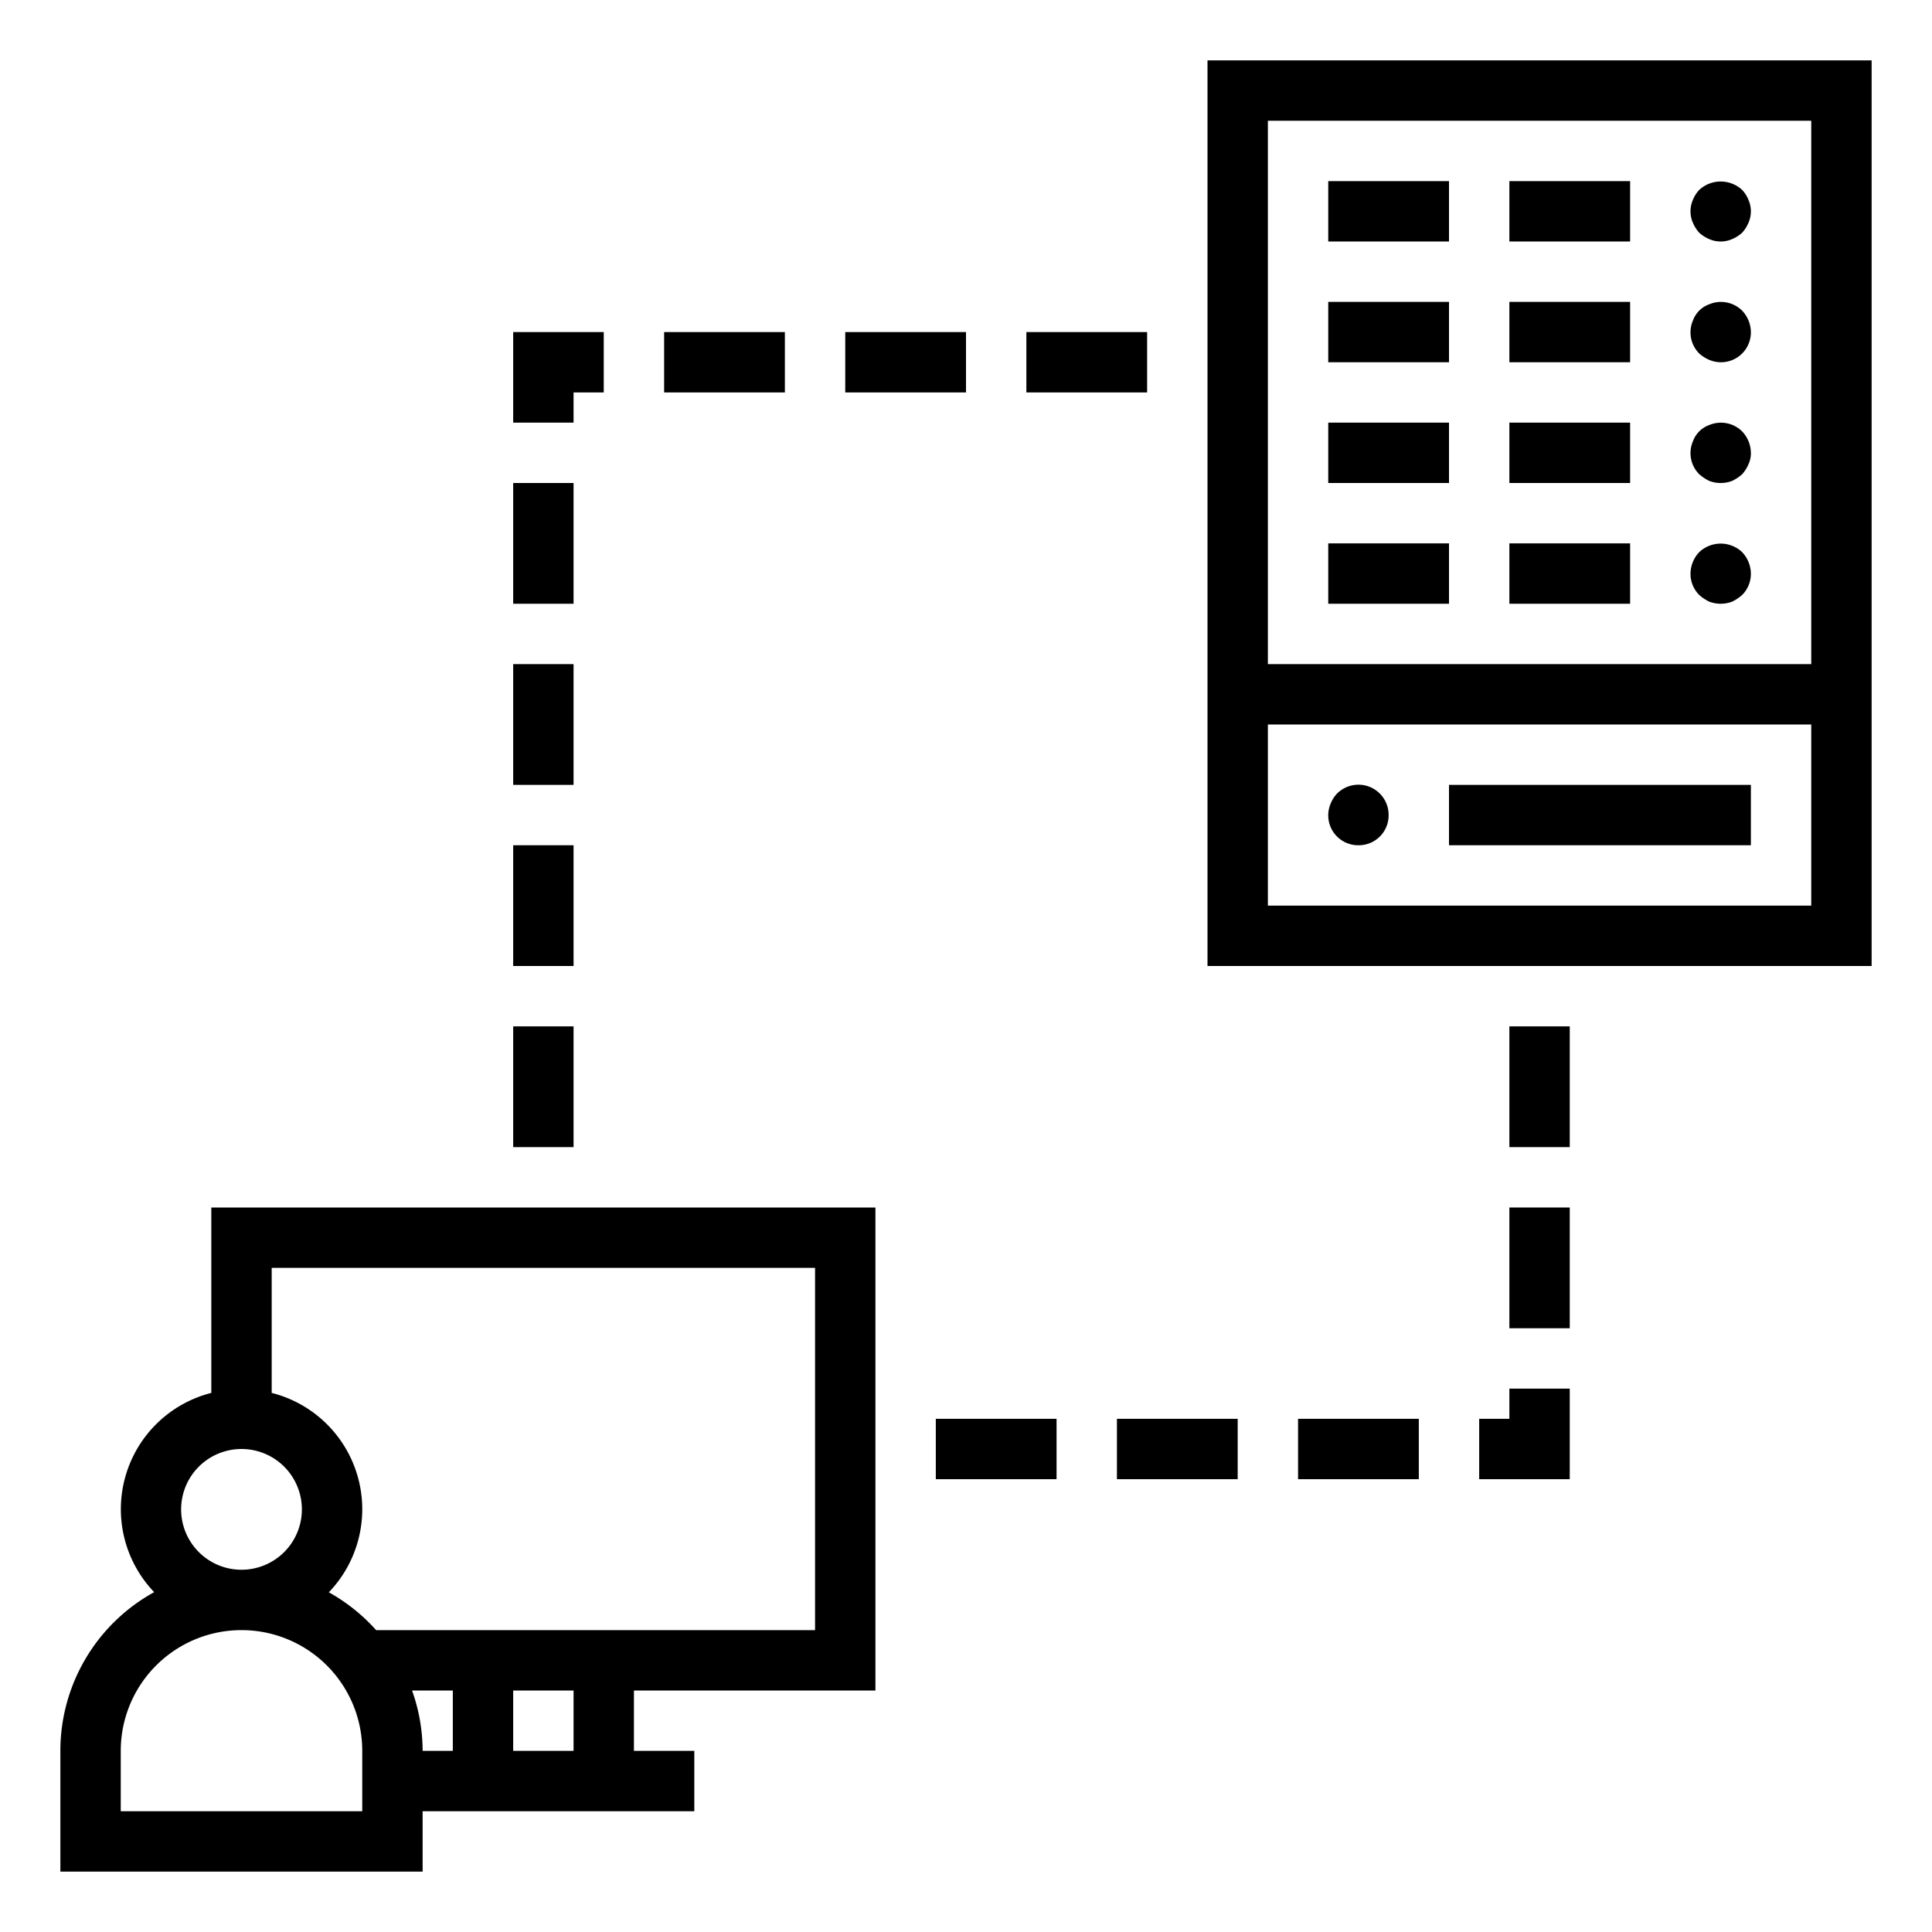 <?xml version="1.0"?>
<svg xmlns="http://www.w3.org/2000/svg" viewBox="0 0 64 64" width="512" height="512"><g id="Outline"><path d="M14,60h9V58H21V56h8V40H7v6.142a3.974,3.974,0,0,0-1.893,6.6A6,6,0,0,0,2,58v4H14Zm0-2a5.976,5.976,0,0,0-.35-2H15v2Zm5,0H17V56h2Zm8-16V54H12.46a6.042,6.042,0,0,0-1.567-1.253A3.974,3.974,0,0,0,9,46.142V42ZM6,50a2,2,0,1,1,2,2A2,2,0,0,1,6,50Zm6,10H4V58a4,4,0,0,1,8,0Z"/><path d="M40,32H62V2H40Zm20-2H42V24H60ZM60,4V22H42V4Z"/><path d="M56.29,7.71a1.155,1.155,0,0,0,.33.21.943.943,0,0,0,.76,0,1.155,1.155,0,0,0,.33-.21,1.169,1.169,0,0,0,.21-.33.942.942,0,0,0,0-.76,1.032,1.032,0,0,0-.21-.33,1.047,1.047,0,0,0-1.42,0,1.032,1.032,0,0,0-.21.33.943.943,0,0,0,0,.76A1.169,1.169,0,0,0,56.29,7.71Z"/><rect x="44" y="6" width="4" height="2"/><path d="M56.62,11.92A.99.99,0,0,0,58,11a1.05,1.05,0,0,0-.29-.71,1,1,0,0,0-1.09-.21.9.9,0,0,0-.54.54.99.99,0,0,0,.21,1.09A1.155,1.155,0,0,0,56.62,11.92Z"/><rect x="44" y="10" width="4" height="2"/><path d="M56.62,15.93a1.066,1.066,0,0,0,.76,0,1.461,1.461,0,0,0,.33-.22,1.169,1.169,0,0,0,.21-.33A.838.838,0,0,0,58,15a1.05,1.05,0,0,0-.29-.71,1,1,0,0,0-1.09-.21.9.9,0,0,0-.54.54.99.99,0,0,0,.21,1.09A1.461,1.461,0,0,0,56.62,15.93Z"/><rect x="44" y="14" width="4" height="2"/><path d="M45,28a.99.99,0,0,0,1-1,1,1,0,0,0-1.71-.71,1.032,1.032,0,0,0-.21.33A.99.99,0,0,0,45,28Z"/><rect x="48" y="26" width="10" height="2"/><rect x="50" y="6" width="4" height="2"/><rect x="50" y="10" width="4" height="2"/><rect x="50" y="14" width="4" height="2"/><rect x="50" y="34" width="2" height="4"/><rect x="50" y="40" width="2" height="4"/><polygon points="50 47 49 47 49 49 52 49 52 46 50 46 50 47"/><rect x="43" y="47" width="4" height="2"/><rect x="37" y="47" width="4" height="2"/><rect x="31" y="47" width="4" height="2"/><rect x="17" y="22" width="2" height="4"/><rect x="17" y="28" width="2" height="4"/><rect x="17" y="34" width="2" height="4"/><polygon points="19 13 20 13 20 11 17 11 17 14 19 14 19 13"/><rect x="17" y="16" width="2" height="4"/><rect x="22" y="11" width="4" height="2"/><rect x="28" y="11" width="4" height="2"/><rect x="34" y="11" width="4" height="2"/><path d="M56.62,19.93a1.066,1.066,0,0,0,.76,0,1.461,1.461,0,0,0,.33-.22A.99.99,0,0,0,58,19a1.05,1.05,0,0,0-.29-.71,1.034,1.034,0,0,0-1.42,0A1.05,1.05,0,0,0,56,19a.99.99,0,0,0,.29.71A1.461,1.461,0,0,0,56.62,19.93Z"/><rect x="44" y="18" width="4" height="2"/><rect x="50" y="18" width="4" height="2"/></g></svg>
